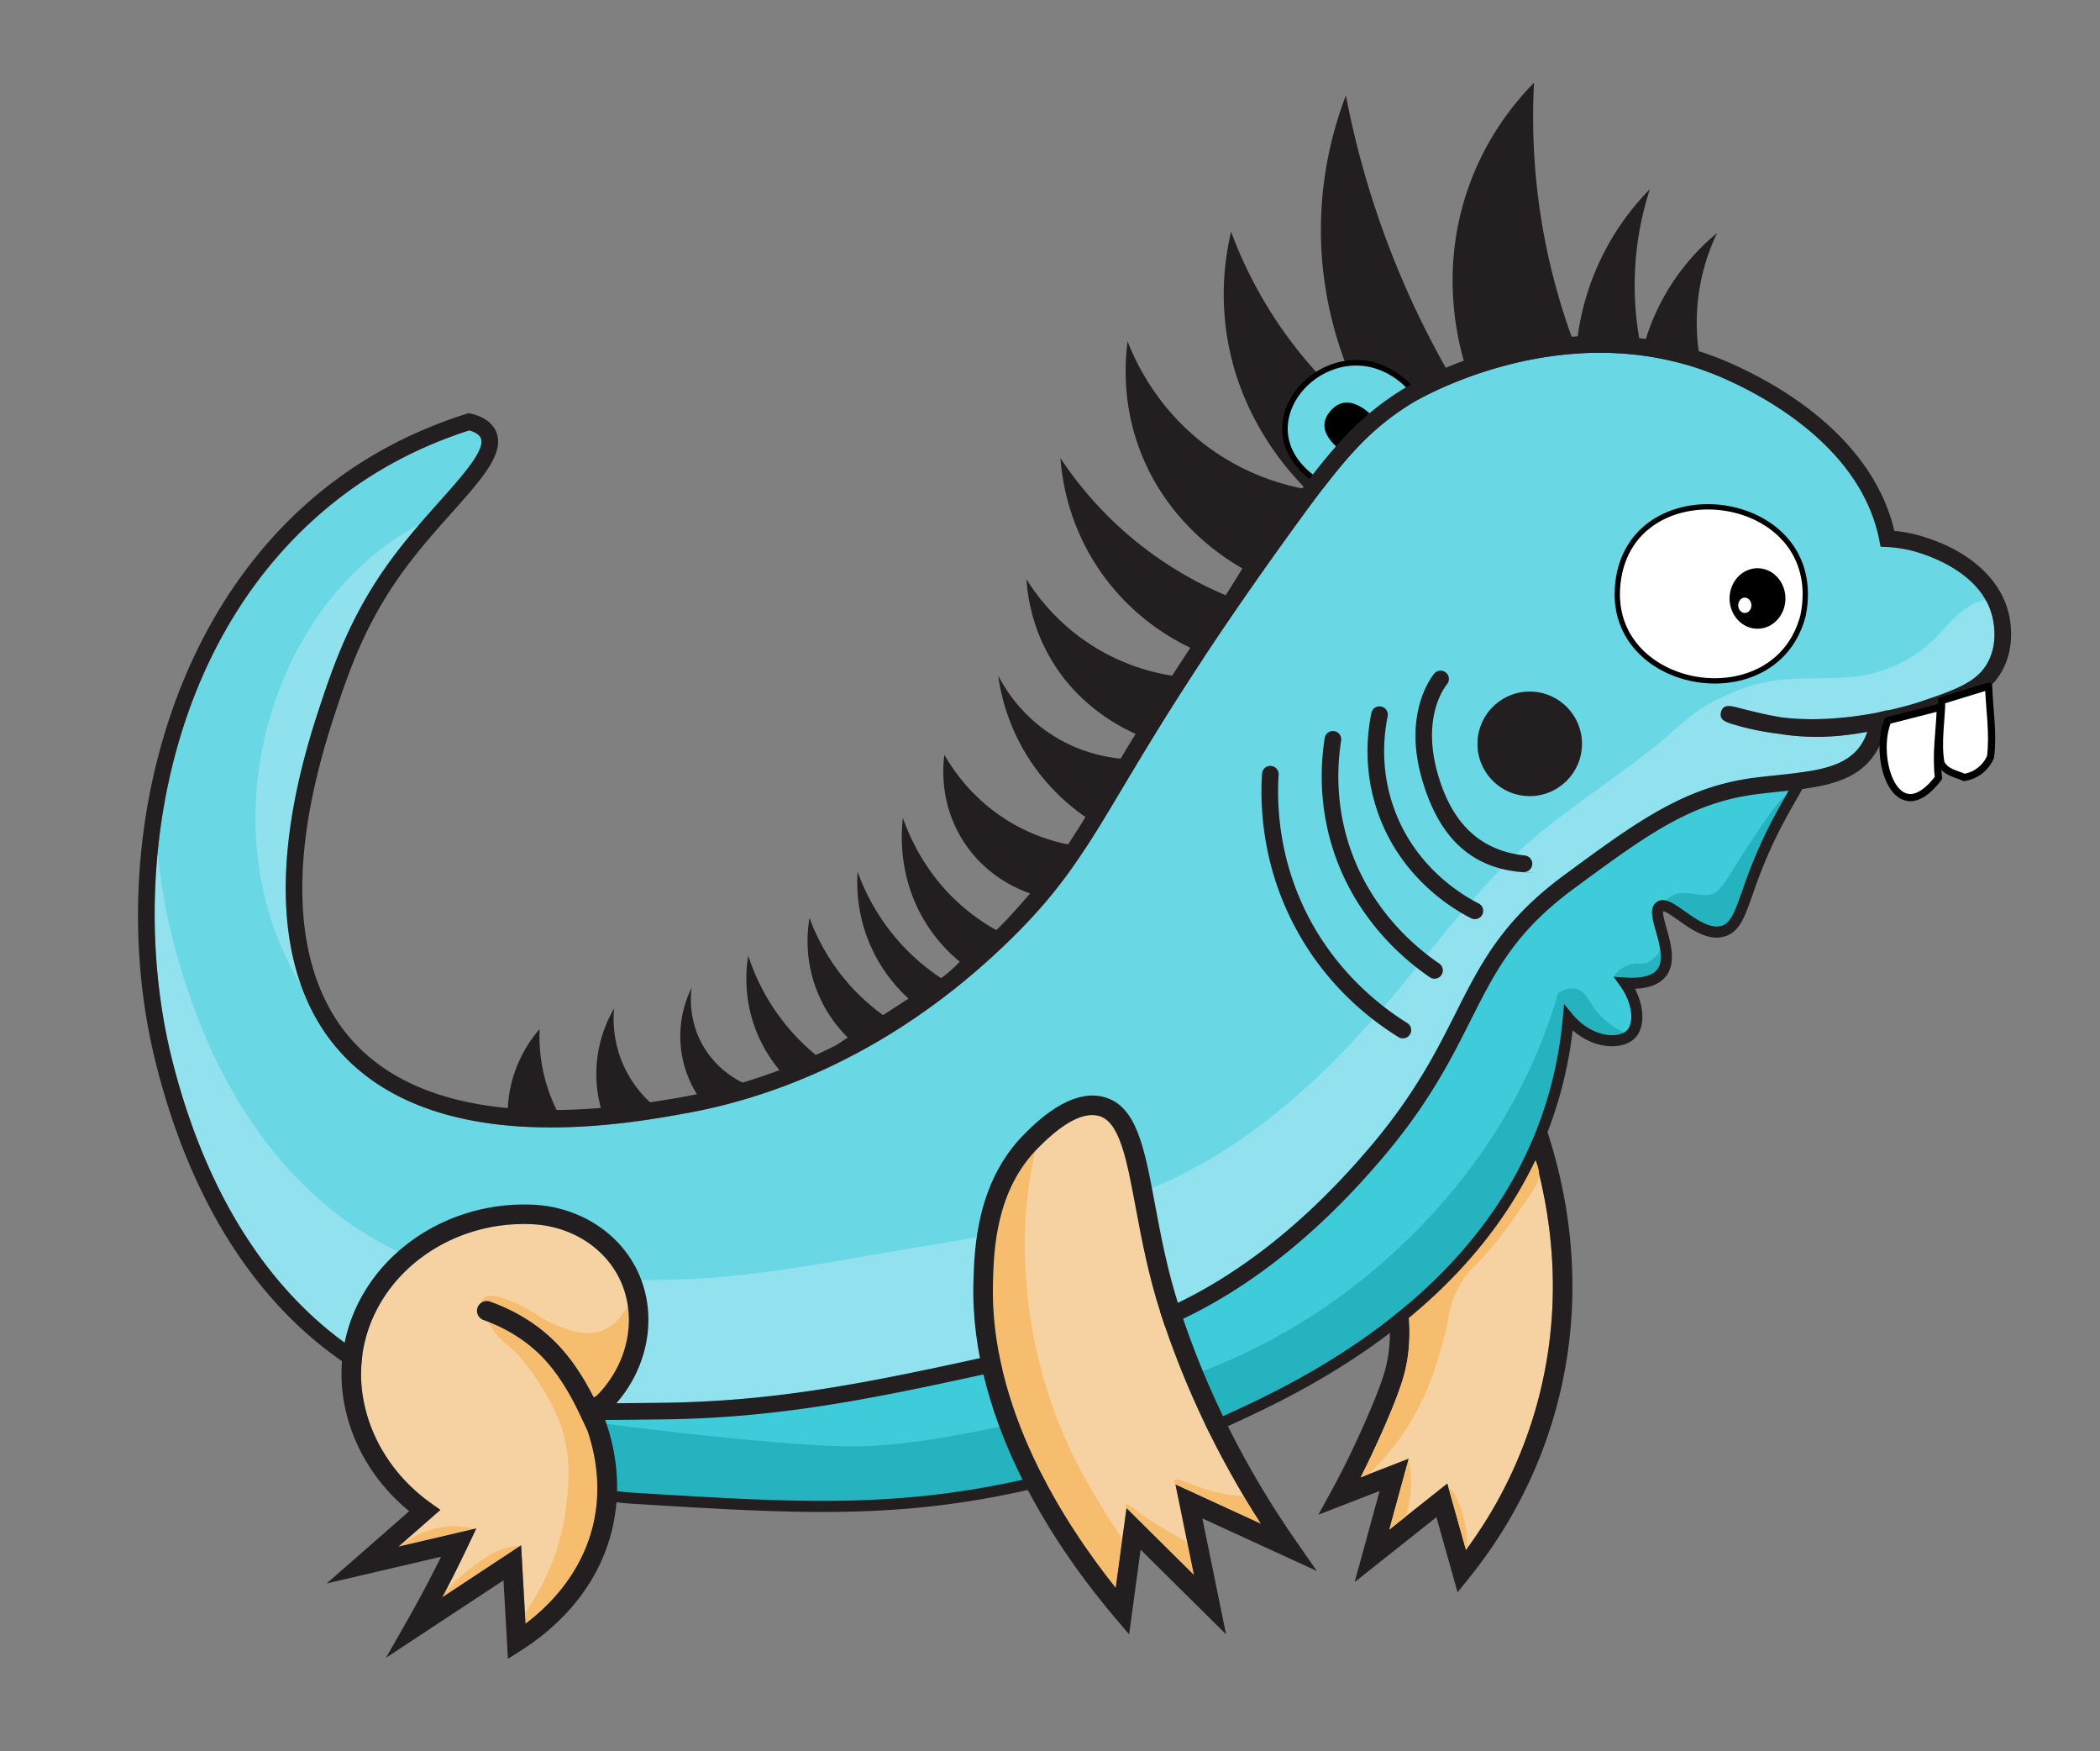 <?xml version="1.0" encoding="UTF-8" standalone="no"?>
<svg
   viewBox="0 0 379 316"
   fill-rule="evenodd"
   clip-rule="evenodd"
   stroke-linejoin="round"
   stroke-miterlimit="2"
   version="1.1"
   id="svg420"
   sodipodi:docname="ziggo.svg"
   inkscape:version="1.1.1 (3bf5ae0d25, 2021-09-20)"
   inkscape:export-filename="/run/media/federico/Elements/Imágenes/ziggo.png"
   inkscape:export-xdpi="96"
   inkscape:export-ydpi="96"
   xmlns:inkscape="http://www.inkscape.org/namespaces/inkscape"
   xmlns:sodipodi="http://sodipodi.sourceforge.net/DTD/sodipodi-0.dtd"
   xmlns="http://www.w3.org/2000/svg"
   xmlns:svg="http://www.w3.org/2000/svg">
  <rect x="0" y="0" width="379" height="316" fill="#808080" stroke="none"/>
  <defs
     id="defs424" />
  <sodipodi:namedview
     id="namedview422"
     pagecolor="#ffffff"
     bordercolor="#666666"
     borderopacity="1.0"
     inkscape:pageshadow="2"
     inkscape:pageopacity="0.0"
     inkscape:pagecheckerboard="0"
     showgrid="false"
     inkscape:snap-nodes="false"
     inkscape:snap-others="false"
     inkscape:snap-global="false"
     inkscape:zoom="2.5221519"
     inkscape:cx="225.40276"
     inkscape:cy="147.69134"
     inkscape:window-width="1920"
     inkscape:window-height="1011"
     inkscape:window-x="0"
     inkscape:window-y="0"
     inkscape:window-maximized="1"
     inkscape:current-layer="svg420" />
  <path
     fill="none"
     d="M0 0h378.647v315.643H0z"
     id="path358" />
  <path
     d="m 277.141,209.379 -26.65,13.503 c 4.936,11.808 4.288,20.339 2.82,25.489 -1.484,5.206 -5.688,13.994 -6.516,15.703 -0.402,0.832 -0.814,1.662 -1.232,2.487 l 8.678,-3.365 -3.504,12.794 10.468,-8.308 3.37,11.984 c 5.304,-7.189 9.33,-15.079 11.986,-23.5 5.867,-18.602 3.725,-35.393 0.58,-46.787"
     fill="#f98a31"
     id="path360"
     style="fill-rule:nonzero;fill:#f6d2a2" />
  <path
     d="m 264.575,279.665 -3.37,-11.984 -10.469,8.309 3.506,-12.794 -8.679,3.364 c 0.418,-0.824 0.831,-1.655 1.233,-2.486 0.828,-1.709 5.032,-10.497 6.515,-15.702 1.468,-5.151 2.116,-13.682 -2.82,-25.489 l 26.651,-13.504 c 3.144,11.393 5.287,28.185 -0.582,46.787 -2.654,8.421 -6.681,16.311 -11.985,23.499 m 15.358,-73.334 -0.609,-2.014 -33.412,16.929 0.69,1.537 c 5.224,11.638 4.686,19.812 3.316,24.62 -1.434,5.03 -5.805,14.112 -6.298,15.132 a 146.141,146.141 0 0 1 -3.364,6.529 l -2.323,4.241 11.054,-4.287 -4.504,16.439 14.76,-11.714 3.814,13.558 2.145,-2.669 c 6.638,-8.255 11.593,-17.475 14.725,-27.404 6.497,-20.597 3.589,-39.047 0.006,-50.897"
     fill="#231f20"
     id="path362"
     style="fill-rule:nonzero" />
  <path
     d="m 253.727,273.616 -2.988,2.378 3.482,-12.729 c 0.119,0.566 0.223,1.154 0.294,1.764 0.388,3.294 -0.081,6.223 -0.788,8.587 m 23.914,-60.86 c -0.283,1.035 -0.894,1.94 -1.494,2.835 -2.906,4.294 -5.858,8.621 -9.504,12.338 -0.105,0.11 -0.224,0.227 -0.352,0.35 a 16.347,16.347 0 0 0 -4.774,8.92 58.641,58.641 0 0 1 -1.356,5.881 c -1.258,4.435 -3.729,12.752 -10.81,20.503 a 42.566,42.566 0 0 1 -2.399,2.434 l -1.388,0.541 c 0.411,-0.822 0.835,-1.657 1.235,-2.48 0.823,-1.718 5.035,-10.505 6.516,-15.705 0.859,-3.022 1.424,-7.211 0.765,-12.526 -0.471,-3.764 -1.541,-8.081 -3.588,-12.964 l 0.001,-0.002 a 6619.94,6619.94 0 0 0 14.785,-7.491 c 3.906,-1.975 7.822,-4.398 11.88,-5.974 0.424,1.105 0.812,2.129 0.483,3.34 m -12.809,66.555 c -0.083,0.117 -0.177,0.234 -0.26,0.352 l -3.175,-11.315 c 0.506,0.423 0.906,0.823 1.069,1.139 1.966,3.66 2.377,7.271 2.366,9.824"
     fill="#e56c2c"
     id="path364"
     style="fill-rule:nonzero;fill:#f6bd6f;fill-opacity:1" />
  <path
     d="m 324.693,136.489 c -0.833,-1.352 -3.475,-2.729 -11.306,-1.621 -11.317,1.603 -22.235,7.924 -32.449,18.788 -0.223,0.237 -0.406,0.432 -0.548,0.579 -0.49,0.504 -49.537,50.65 -97.845,64.293 -20.632,5.827 -37.82,3.583 -51.63,1.779 -5.632,-0.735 -10.66,-1.392 -15.095,-1.392 -7.017,0 -12.548,1.644 -16.643,7.22 -5.783,7.875 -6.654,20.049 -5.017,28.027 1.088,5.3 3.283,9.266 6.021,10.88 4.477,2.639 8.741,3.955 13.826,4.269 33.917,2.091 52.598,3.242 82.665,-5.415 8.747,-2.519 15.65,-4.506 24.626,-8.629 12.025,-5.523 43.967,-20.193 56.166,-51.791 2.431,-6.299 3.976,-12.992 4.592,-19.895 l 0.216,-2.413 1.549,1.863 c 1.884,2.263 4.469,3.664 6.917,3.746 1.257,0.033 2.353,-0.29 2.924,-0.89 1.233,-1.295 1.041,-4.792 -1.21,-7.932 l -1.235,-1.722 2.114,0.141 c 2.934,0.198 4.88,-0.301 5.776,-1.479 1.227,-1.612 0.403,-4.522 -0.258,-6.861 -0.649,-2.299 -1.211,-4.285 0.124,-5.257 1.371,-0.996 3.096,0.224 5.094,1.635 2.041,1.443 4.577,3.241 6.617,2.64 1.629,-0.48 2.352,-2.355 3.704,-6.214 0.297,-0.847 0.618,-1.765 0.986,-2.753 2.565,-6.908 5.177,-11.468 7.085,-14.797 2.201,-3.842 3.06,-5.455 2.234,-6.799"
     fill="#f15a29"
     id="path368"
     style="fill-rule:nonzero;fill:#3eccda;fill-opacity:1" />
  <path
     d="m 181.977,267.545 c -6.167,1.271 -14.937,3.858 -24.147,4.216 -22.107,0.857 -48.661,-1.124 -55.164,-4.208 -0.21,-2.96 -0.406,-4.571 -1.496,-7.422 1.37,-1.199 -0.781,-2.91 0.189,-4.36 7.78,1.25 37.378,4.884 50.908,5.194 9.76,0.221 20.324,-1.96 28.604,-3.62 0.64,3.09 3.297,7.051 4.357,9.96 m 113.879,-92.409 c -0.9,1.18 -2.84,1.68 -5.78,1.479 l -1.92,-0.129 c -0.04,-0.18 0.08,-0.371 0.2,-0.531 1.04,-1.38 2.87,-1.769 2.87,-1.769 1.29,-0.28 1.5,0.059 2.34,-0.13 1.18,-0.26 2.189,-1.24 2.83,-2.37 0.189,1.33 0.12,2.58 -0.54,3.45 m 23.269,-31.47 c -1.899,3.32 -4.47,7.84 -7,14.66 -0.37,0.99 -0.689,1.91 -0.989,2.75 -1.351,3.86 -2.071,5.74 -3.7,6.22 -2.04,0.6 -4.581,-1.2 -6.621,-2.64 -1.25,-0.88 -2.389,-1.69 -3.4,-1.93 0.21,-0.24 0.41,-0.4 0.53,-0.5 2.14,-1.67 4.93,-0.33 6.941,-0.51 2.559,-0.22 3.349,-2.83 7.279,-8.76 2.811,-4.25 5.311,-8.02 6.96,-9.29 m -29.259,42.86 c -0.6,0.34 -1.439,0.51 -2.38,0.49 -2.45,-0.08 -5.03,-1.48 -6.92,-3.75 l -1.54,-1.86 -0.22,2.42 c -0.62,6.9 -2.16,13.591 -4.589,19.89 -2.901,7.52 -6.921,14.081 -11.521,19.78 a 83.113,83.113 0 0 1 -5.47,6.131 c -5.45,5.569 -11.36,10.159 -17.03,13.909 -0.88,0.58 -1.76,1.14 -2.63,1.69 -7.889,4.941 -15.07,8.24 -19.52,10.28 a 118.34,118.34 0 0 1 -8.27,3.45 l -3.2,-8.789 c 12.265,-3.805 21.408,-8.91 27.373,-12.789 7.628,-4.962 30.107,-20.96 41.317,-50.001 a 96.361,96.361 0 0 0 2.68,-7.96 c 0.84,-0.521 2.05,-1.071 3.28,-0.761 1.65,0.41 2.161,2.07 3.42,3.74 1.38,1.82 3.38,3.32 5.22,4.13"
     fill="#c54827"
     id="path370"
     style="fill-rule:nonzero;fill:#25b3c0;fill-opacity:1" />
  <path
     d="M307.078 66.178a37.519 37.519 0 0 1-.639-12 37.514 37.514 0 0 1 3.448-12.127 40.33 40.33 0 0 0-13.533 21.574 56.202 56.202 0 0 1 1.405-29.489 46.806 46.806 0 0 0-8.809 12.51 46.883 46.883 0 0 0-4.468 16.341 116.292 116.292 0 0 1-6.765-26.426 116.292 116.292 0 0 1-.859-21.636c-3.393 3.451-9.055 10.156-12.291 20.232-4.745 14.779-1.261 27.436.256 32.042l-2.682 1.277a162.782 162.782 0 0 1-12.893-27.83 162.618 162.618 0 0 1-6.347-23.424c-2.075 5.437-4.379 13.504-4.504 23.424-.219 17.418 6.405 30.432 9.957 36.383-5.108-3.881-11.958-10.05-18-19.149a78.345 78.345 0 0 1-8.173-16.064c-1.013 4.301-1.914 10.636-.847 18.107 2.139 14.99 10.793 24.721 14.383 28.34-3.869-.705-10.502-2.453-17.235-7.276-9.453-6.774-13.497-15.598-14.981-19.405-.514 3.946-.89 11.151 2.088 19.277 4.884 13.33 15.385 19.851 18.638 21.702l-3 4.851a67.098 67.098 0 0 1-16.021-9.574 67.154 67.154 0 0 1-13.824-15.177c.28 3.76 1.393 11.82 6.93 20.028 6.225 9.229 14.459 13.332 17.903 14.818l-3.031 4.631a38.007 38.007 0 0 1-14.148-4.513c-7.629-4.233-11.875-10.061-13.788-13.107.216 3.149 1.021 8.503 4.256 14.128 5.403 9.396 13.938 13.204 16.85 14.353l-2.421 3.991c-2.546-.091-7.756-.622-13.238-3.876-6.309-3.745-9.385-8.966-10.553-11.234a37.346 37.346 0 0 0 5.106 14.298c4.274 6.99 9.813 10.835 12.767 12.596l-3.647 3.872a33.23 33.23 0 0 1-12.184-4.383c-6.632-3.999-10.178-9.337-11.744-12.085-.245 1.817-.984 8.894 3.575 15.83 4.13 6.287 10.05 8.558 11.914 9.191l-5.936 6.724a36.37 36.37 0 0 1-6.83-4.851c-6.034-5.44-8.877-11.709-10.212-15.49-.333 2.965-.729 10.232 3.404 17.702a28.862 28.862 0 0 0 6.872 8.256l-3.168 3.091a38.59 38.59 0 0 1-8.13-7.091 38.787 38.787 0 0 1-7.149-12.256 28.374 28.374 0 0 0 1.873 12.256 28.393 28.393 0 0 0 7.319 10.638l-4.596 2.979a37.431 37.431 0 0 1-6.638-6.128 37.667 37.667 0 0 1-6.639-11.404c-.386 2.273-.899 7.177 1.192 12.765a24.577 24.577 0 0 0 5.702 8.809l-5.234 3.575a38.484 38.484 0 0 1-6.255-6.256 38.803 38.803 0 0 1-6.468-12.085c-.374 2.28-.79 6.724.851 11.915a25.777 25.777 0 0 0 5.496 9.55l-5.911 2.078c-1.269-.482-5.953-2.435-8.777-7.628-2.413-4.436-2.063-8.652-1.872-10.128a19.847 19.847 0 0 0-1.958 10.639 19.838 19.838 0 0 0 3.83 9.911l-7.787 1.45a20.588 20.588 0 0 1-6.511-8.297 20.574 20.574 0 0 1-1.562-9.973 23.488 23.488 0 0 0-3.033 8.951 23.51 23.51 0 0 0 .952 10.079c-2.608.074-5.217.147-7.825.219a30.35 30.35 0 0 1-2.447-6.085 30.458 30.458 0 0 1-1.1-9.441c-1.5 1.745-3.84 4.957-5.027 9.569a23.456 23.456 0 0 0-.724 6.624c2.046.05 4.729.078 7.873.014 0 0 5.63-.116 10.695-.543 16.07-1.359 29.773-6.223 29.773-6.223 14.736-5.23 24.554-12.827 32.425-19.021 6.202-4.88 20.389-16.84 33.618-36.681 12.139-18.209 9.537-22.155 21.822-38.827 7.396-10.036 14.757-20.026 27.198-27.216 19.741-11.407 41.048-9.28 52.043-7.191"
     fill="#231f20"
     fill-rule="nonzero"
     id="path400" />
  <path
     d="m 314.388,160.838 c -1.353,3.858 -2.075,5.734 -3.704,6.214 -2.04,0.6 -4.576,-1.197 -6.617,-2.64 -1.998,-1.411 -3.723,-2.631 -5.094,-1.636 -1.335,0.973 -0.773,2.958 -0.124,5.258 0.661,2.339 1.484,5.249 0.258,6.861 -0.897,1.178 -2.842,1.676 -5.777,1.479 l -2.113,-0.141 1.234,1.722 c 2.251,3.14 2.444,6.637 1.21,7.932 -0.57,0.599 -1.667,0.923 -2.923,0.889 -2.449,-0.082 -5.034,-1.482 -6.917,-3.746 l -1.549,-1.862 -0.216,2.413 c -0.616,6.903 -2.161,13.596 -4.593,19.895 -12.198,31.598 -44.14,46.268 -56.165,51.791 -8.976,4.123 -15.88,6.11 -24.626,8.629 -30.067,8.657 -48.748,7.505 -82.665,5.415 -5.085,-0.314 -9.349,-1.63 -13.826,-4.269 -2.739,-1.614 -4.934,-5.58 -6.022,-10.88 -1.637,-7.978 -0.765,-20.152 5.018,-28.027 4.094,-5.576 9.626,-7.22 16.643,-7.22 4.434,0 9.463,0.656 15.095,1.392 13.81,1.803 30.997,4.048 51.629,-1.78 48.309,-13.642 97.356,-63.788 97.846,-64.293 0.142,-0.146 0.325,-0.341 0.548,-0.578 10.214,-10.864 21.132,-17.185 32.449,-18.788 7.831,-1.108 10.473,0.269 11.306,1.621 0.826,1.344 -0.034,2.956 -2.235,6.799 -1.907,3.329 -4.519,7.889 -7.085,14.797 -0.367,0.988 -0.688,1.906 -0.985,2.753 m 12.008,-25.397 c -2.51,-4.08 -10.624,-2.93 -13.29,-2.553 -11.779,1.668 -23.092,8.195 -33.625,19.398 -0.214,0.228 -0.39,0.415 -0.527,0.555 -0.486,0.501 -49.156,50.264 -96.954,63.763 -20.236,5.714 -37.198,3.5 -50.826,1.72 -14.655,-1.914 -26.228,-3.425 -33.609,6.627 -6.177,8.412 -7.146,20.934 -5.364,29.613 1.218,5.939 3.692,10.272 6.964,12.201 4.764,2.807 9.303,4.208 14.722,4.542 13.324,0.821 24.312,1.499 34.565,1.499 16.017,0 30.243,-1.653 48.78,-6.99 8.821,-2.54 15.788,-4.545 24.9,-8.731 12.228,-5.616 44.706,-20.532 57.196,-52.889 a 74.995,74.995 0 0 0 4.499,-18.3 c 2.028,1.771 4.436,2.798 6.843,2.879 1.859,0.057 3.468,-0.488 4.441,-1.509 1.778,-1.868 1.695,-5.525 -0.042,-8.863 2.652,-0.097 4.542,-0.868 5.63,-2.297 1.83,-2.406 0.857,-5.849 0.075,-8.616 -0.294,-1.041 -0.731,-2.586 -0.608,-3.072 0.506,0.044 1.845,0.99 2.745,1.628 2.394,1.692 5.378,3.8 8.337,2.924 2.686,-0.79 3.618,-3.447 5.028,-7.471 0.292,-0.835 0.61,-1.742 0.972,-2.718 2.508,-6.753 5.073,-11.23 6.946,-14.499 2.298,-4.011 3.684,-6.432 2.202,-8.841"
     fill="#231f20"
     id="path372"
     style="fill-rule:nonzero" />
  <g
     id="g5255"
     transform="matrix(0.324,0.08,-0.08,0.324,173.904,-92.317)">
    <path
       fill-rule="evenodd"
       clip-rule="evenodd"
       fill="#6ad7e5"
       stroke="#000000"
       stroke-width="3"
       stroke-linecap="round"
       d="m 318.77,476.663 c -60.297,-16.956 -15.461,-93.664 32.959,-62.113 z"
       id="path599" />
    <path
       fill-rule="evenodd"
       clip-rule="evenodd"
       d="m 321.286,455.477 c -7.955,-4.208 -13.791,-9.923 -8.925,-19.124 4.505,-8.518 12.874,-7.593 20.83,-3.385 z"
       id="path611" />
  </g>
  <path
     d="m 346.091,99.656 a 23.035,23.035 0 0 0 -5.516,-0.958 l -1.171,-0.061 -0.224,-1.15 a 28.42,28.42 0 0 0 -0.422,-1.83 c -4.232,-15.942 -21.294,-24.692 -28.434,-27.714 -28.067,-11.88 -55.257,4.641 -55.53,4.809 -8.142,5.047 -12.63,10.582 -20.928,22.009 -16.75,23.07 -25.172,37.172 -31.323,47.469 -6.665,11.159 -10.687,17.895 -19.643,26.759 -21.581,21.359 -43.857,29.09 -58.743,31.813 -11.636,2.129 -47.045,8.607 -63.992,-12.45 -7.309,-9.083 -13.7,-26.918 -2.638,-60.304 2.493,-7.525 5.595,-16.889 12.98,-26.97 2.866,-3.911 6.001,-7.43 8.768,-10.535 4.365,-4.9 8.488,-9.528 7.462,-11.571 -0.281,-0.558 -0.984,-1.01 -2.044,-1.317 -8.391,2.69 -16.059,6.633 -22.796,11.72 -32.698,24.691 -38.871,70.23 -30.769,102.094 8.561,33.667 25.787,48.791 38.73,55.549 12.487,6.522 24.488,6.382 48.395,6.1 l 1.186,-0.014 c 22.321,-0.26 39.662,-4.104 65.91,-9.923 18.25,-4.045 22.8,-6.085 25.244,-7.18 13.011,-5.835 25.42,-15.705 36.928,-29.356 7.898,-9.37 11.777,-17.068 15.2,-23.861 4.499,-8.927 8.384,-16.637 19.511,-24.835 13.124,-9.67 21.794,-16.058 34.577,-17.643 a 236.64,236.64 0 0 1 3.914,-0.441 c 6.94,-0.742 12.421,-1.328 15.187,-5.533 a 9.182,9.182 0 0 0 1.079,-2.291 c -5.381,1.049 -10.598,1.193 -15.544,0.428 l -0.283,-0.045 c -1.471,-0.184 -4.628,-0.641 -7.343,-1.448 l -0.638,-0.187 c -1.778,-0.518 -2.952,-0.861 -2.576,-2.308 l 10e-4,-0.003 c 0.386,-1.473 1.614,-1.16 3.313,-0.726 1.732,0.442 4.901,1.251 7.678,1.703 0.345,0.043 0.58,0.069 0.67,0.078 5.952,0.621 11.972,-0.089 16.479,-0.948 l 1.901,-0.457 -0.008,0.07 c 3.317,-0.722 5.444,-1.425 5.494,-1.442 6.739,-2.266 10.807,-3.633 12.739,-7.494 1.686,-3.366 1.003,-6.9 0.631,-8.264 -1.95,-7.154 -10.029,-10.315 -13.412,-11.342"
     fill="#fbb040"
     id="path376"
     style="fill-rule:nonzero;fill:#6ad7e5" />
  <path
     d="m 75.667,94.646 c -1.73,2.01 -3.49,4.15 -5.16,6.43 -7.38,10.08 -10.49,19.45 -12.98,26.97 -7.78,23.48 -6.93,39.27 -3.19,49.73 a 56.173,56.173 0 0 1 -4.33,-8.771 c -8.97,-23.169 -2.03,-52.029 16.6,-68.169 2.27,-1.97 5.24,-4.17 9.06,-6.19"
     fill="#f09d2e"
     id="path378"
     style="fill-rule:nonzero;fill:#90e1ee;fill-opacity:1" />
  <path
     d="m 358.926,119.29 a 7.956,7.956 0 0 1 -0.96,1.499 c -1.468,1.804 -3.658,2.842 -5.808,3.73 -12.12,5.006 -25.893,7.047 -38.424,3.184 -1.034,-0.319 -2.404,-0.565 -2.985,0.347 -0.643,1.009 0.485,2.289 1.637,2.611 a 62.437,62.437 0 0 0 8.78,1.764 c 0.09,0.011 0.181,0.03 0.281,0.04 4.94,0.77 10.16,0.62 15.54,-0.43 -0.26,0.84 -0.621,1.6 -1.081,2.3 -2.759,4.2 -8.24,4.79 -15.179,5.53 -1.271,0.13 -2.571,0.27 -3.92,0.44 -12.78,1.59 -21.45,7.97 -34.57,17.64 -11.13,8.2 -15.02,15.91 -19.52,24.84 -3.421,6.79 -7.301,14.49 -15.2,23.86 -11.5,13.65 -23.91,23.52 -36.92,29.35 -2.45,1.101 -7,3.141 -25.251,7.191 -26.25,5.809 -43.589,9.66 -65.909,9.919 l -1.18,0.01 c -23.911,0.28 -35.911,0.42 -48.4,-6.099 -12.94,-6.761 -30.17,-21.88 -38.73,-55.551 -2.881,-11.34 -3.96,-24.42 -2.671,-37.67 0.521,5.4 1.43,10.61 2.671,15.49 8.56,33.67 25.79,48.79 38.73,55.55 12.489,6.52 24.489,6.38 48.4,6.101 l 1.18,-0.01 c 16.243,-0.139 31.531,-3.527 47.38,-6.083 16.244,-2.621 32.741,-5.803 47.474,-13.451 13.548,-7.034 24.892,-17.536 34.825,-28.996 10.436,-12.039 18.691,-24.486 31.514,-34.279 6.342,-4.843 12.977,-9.297 19.173,-14.331 2.783,-2.261 5.232,-4.891 8.358,-6.623 3.386,-1.877 6.859,-3.37 10.679,-4.115 5.038,-0.983 10.096,-0.436 15.171,-0.877 5.085,-0.443 10.329,-2.566 14.144,-6.006 3.031,-2.735 5.439,-6.5 9.331,-7.734 0.26,-0.082 0.544,-0.152 0.802,-0.066 0.411,0.137 0.602,0.599 0.732,1.012 1.019,3.222 1.36,6.965 -0.094,9.913"
     fill="#f09d2e"
     id="path380"
     style="fill-rule:nonzero;fill:#91e1ee;fill-opacity:1" />
  <path
     d="m 358.872,119.262 c -1.933,3.861 -6,5.228 -12.739,7.494 -0.05,0.016 -2.177,0.719 -5.494,1.442 l 0.007,-0.07 -1.9,0.456 c -4.507,0.859 -10.527,1.57 -16.479,0.949 -0.09,-0.01 -0.326,-0.035 -0.67,-0.078 -2.777,-0.453 -5.947,-1.261 -7.678,-1.703 -1.699,-0.434 -2.927,-0.747 -3.314,0.725 l -0.001,0.004 c -0.376,1.447 0.799,1.789 2.577,2.308 l 0.637,0.187 c 2.716,0.807 5.872,1.264 7.344,1.448 l 0.282,0.045 c 4.947,0.765 10.163,0.621 15.545,-0.429 a 9.208,9.208 0 0 1 -1.079,2.292 c -2.767,4.205 -8.247,4.791 -15.187,5.533 -1.264,0.135 -2.571,0.274 -3.914,0.441 -12.784,1.585 -21.454,7.973 -34.578,17.643 -11.127,8.198 -15.011,15.908 -19.51,24.834 -3.423,6.793 -7.302,14.492 -15.201,23.862 -11.507,13.65 -23.917,23.52 -36.927,29.355 -2.445,1.096 -6.994,3.136 -25.244,7.181 -26.248,5.818 -43.589,9.662 -65.911,9.923 l -1.186,0.013 c -23.906,0.283 -35.907,0.422 -48.395,-6.099 -12.943,-6.759 -30.168,-21.883 -38.73,-55.55 -8.101,-31.863 -1.928,-77.403 30.77,-102.093 6.737,-5.088 14.405,-9.03 22.795,-11.721 1.061,0.307 1.763,0.759 2.044,1.318 1.027,2.042 -3.096,6.67 -7.462,11.57 -2.766,3.105 -5.902,6.624 -8.768,10.536 -7.384,10.08 -10.487,19.444 -12.98,26.969 -11.061,33.387 -4.67,51.222 2.639,60.305 16.946,21.056 52.355,14.579 63.992,12.45 14.886,-2.724 37.161,-10.454 58.742,-31.813 8.956,-8.865 12.979,-15.601 19.644,-26.759 6.15,-10.298 14.573,-24.4 31.323,-47.469 8.298,-11.428 12.785,-16.963 20.928,-22.009 0.272,-0.169 27.463,-16.689 55.53,-4.81 7.14,3.022 24.201,11.772 28.434,27.715 0.199,0.752 0.336,1.387 0.422,1.829 l 0.224,1.151 1.171,0.06 c 1.882,0.097 3.737,0.419 5.516,0.959 3.383,1.026 11.462,4.188 13.412,11.341 0.372,1.364 1.055,4.898 -0.631,8.265 m 3.525,-9.054 c -1.65,-6.054 -7.276,-10.946 -15.436,-13.424 a 26.062,26.062 0 0 0 -5.079,-0.999 c -0.07,-0.297 -0.145,-0.597 -0.224,-0.898 -4.574,-17.225 -22.618,-26.514 -30.165,-29.708 -29.479,-12.477 -57.117,4.302 -58.279,5.023 -8.559,5.303 -13.428,11.3 -21.776,22.796 -16.829,23.179 -25.292,37.347 -31.47,47.693 -6.544,10.956 -10.493,17.568 -19.179,26.165 -21.037,20.821 -42.702,28.347 -57.172,30.995 -30.052,5.5 -50.614,1.67 -61.115,-11.38 -6.842,-8.502 -12.765,-25.375 -2.128,-57.481 2.553,-7.706 5.447,-16.44 12.552,-26.139 2.781,-3.796 5.866,-7.258 8.588,-10.313 5.715,-6.415 9.845,-11.05 7.903,-14.914 -0.734,-1.46 -2.22,-2.466 -4.416,-2.99 l -0.403,-0.097 -0.396,0.125 C 75.323,77.459 67.21,81.603 60.089,86.98 45.302,98.146 34.538,114.727 28.96,134.93 c -5.137,18.609 -5.4,38.95 -0.74,57.277 8.835,34.742 26.764,50.428 40.249,57.471 10.731,5.603 20.857,6.54 37.471,6.54 3.757,0 7.847,-0.048 12.348,-0.101 l 1.186,-0.013 c 22.632,-0.265 40.093,-4.135 66.524,-9.993 18.549,-4.113 23.28,-6.234 25.866,-7.393 13.382,-6.001 26.15,-16.142 37.949,-30.14 8.126,-9.639 12.09,-17.504 15.587,-24.444 4.503,-8.937 8.061,-15.997 18.613,-23.771 13.195,-9.723 21.16,-15.591 33.165,-17.08 1.326,-0.164 2.616,-0.302 3.864,-0.436 7.421,-0.793 13.83,-1.478 17.374,-6.867 0.894,-1.359 1.508,-2.908 1.829,-4.617 3.971,-0.811 6.611,-1.685 6.845,-1.764 7.213,-2.425 11.978,-4.027 14.465,-8.994 2.149,-4.293 1.305,-8.701 0.842,-10.397"
     fill="#231f20"
     id="path382"
     style="fill-rule:nonzero" />
  <path
     d="M277.787 157.531c-.053 0-3.369-.194-3.423-.199-10.112-.936-15.19-7.759-17.791-16.965-3.205-11.341 1.442-17.806 2.264-18.816a1.5 1.5 0 0 1 2.328 1.892c-.722.887-4.498 6.225-1.705 16.109 2.27 8.036 6.864 13.856 15.737 14.804a1.5 1.5 0 0 1-.155 2.992"
     fill="#231f20"
     fill-rule="nonzero"
     id="path386" />
  <path
     d="M266.179 165.846c-.229 0-.46-.052-.678-.162-3.486-1.77-12.056-7.034-16.315-17.694-3.079-7.707-2.615-14.772-1.684-19.342a1.503 1.503 0 0 1 1.77-1.17 1.502 1.502 0 0 1 1.17 1.77c-.85 4.168-1.275 10.61 1.529 17.628 3.881 9.712 11.704 14.517 14.888 16.132a1.501 1.501 0 0 1-.68 2.838m-7.28 10.745c-.291 0-.586-.084-.845-.261-4.936-3.367-13.798-10.929-17.681-23.739-1.872-6.173-2.323-12.878-1.3-19.389a1.5 1.5 0 1 1 2.963.465c-.951 6.067-.534 12.31 1.208 18.054 3.617 11.929 11.891 18.986 16.502 22.131a1.501 1.501 0 0 1-.847 2.739m-5.715 10.766c-.27 0-.542-.072-.788-.225-6.121-3.787-14.551-10.757-19.957-22.454-4.542-9.824-5.047-19.062-4.672-25.081a1.493 1.493 0 0 1 1.591-1.404 1.5 1.5 0 0 1 1.403 1.59c-.353 5.675.122 14.381 4.401 23.637 5.362 11.601 14.088 18.238 18.812 21.162.705.435.923 1.36.486 2.064a1.496 1.496 0 0 1-1.276.711m22.896-43.714c-5.201 0-9.432-4.231-9.432-9.432 0-5.201 4.231-9.432 9.432-9.432 5.201 0 9.432 4.231 9.432 9.432 0 5.201-4.231 9.432-9.432 9.432"
     fill="#231f20"
     fill-rule="nonzero"
     id="path388" />
  <path
     d="m 215.485,284.183 -3.336,-16.325 15.414,7.078 c -7.699,-11.954 -13.767,-24.683 -18.071,-37.916 -2.236,-6.876 -3.455,-13.402 -4.53,-19.16 -1.62,-8.671 -2.898,-15.518 -6.659,-16.52 a 4.605,4.605 0 0 0 -1.18,-0.149 c -3.846,0 -8.202,4.366 -9.731,5.898 -7.702,7.715 -8.015,18.455 -8.183,24.227 -0.656,22.462 12.589,43.214 22.147,55.18 l 1.952,-14.373 z"
     fill="#f98a31"
     id="path402"
     style="fill-rule:nonzero;fill:#f6d2a2" />
  <path
     d="m 215.486,284.18 -12.174,-12.057 -0.024,0.141 c -0.153,-0.353 -0.235,-0.682 -0.106,-0.8 0.294,-0.247 1.553,0.788 1.871,1.059 1.129,0.906 3.598,2.552 9.232,5.764 v 0.011 z m -12.927,-6.505 -1.2,8.822 c -9.563,-11.963 -22.808,-32.723 -22.15,-55.18 0.165,-5.634 0.471,-15.972 7.623,-23.643 a 80.648,80.648 0 0 0 -1.6,10.41 c -0.329,3.789 -1.2,16.856 3.752,32.736 3.482,11.128 8.328,18.856 13.575,26.855 m 9.587,-9.822 0.011,0.071 c -0.224,-0.353 -0.352,-0.671 -0.235,-0.847 0.377,-0.577 2.846,0.764 5.939,1.729 2.872,0.894 4.965,1.034 6.6,1.117 a 159.86,159.86 0 0 0 3.105,5.011 z"
     fill="#e56c2c"
     id="path404"
     style="fill-rule:nonzero;fill:#f6bd6f" />
  <path
     d="m 179.209,231.316 c 0.168,-5.771 0.481,-16.513 8.183,-24.228 1.528,-1.53 5.885,-5.897 9.73,-5.897 0.4,0 0.796,0.048 1.18,0.15 3.762,1.001 5.041,7.848 6.66,16.52 1.075,5.756 2.294,12.282 4.53,19.16 4.304,13.233 10.373,25.961 18.07,37.915 l -15.413,-7.079 3.336,16.326 -12.177,-12.061 -1.952,14.373 c -9.558,-11.966 -22.802,-32.717 -22.147,-55.179 m 58.46,52.145 -3.709,-5.319 c -9.18,-13.161 -16.282,-27.363 -21.111,-42.213 -2.166,-6.658 -3.363,-13.066 -4.418,-18.717 -1.921,-10.28 -3.308,-17.709 -9.22,-19.281 -6.059,-1.608 -12.273,4.617 -14.317,6.665 -8.691,8.705 -9.044,20.803 -9.213,26.618 -0.75,25.721 15.676,49.047 25.535,60.662 l 2.561,3.017 2.075,-15.282 15.421,15.271 -4.274,-20.913 z"
     fill="#231f20"
     id="path406"
     style="fill-rule:nonzero" />
  <path
     d="m 105.967,258.017 -1.524,-3.239 c -0.502,-1.086 -1.11,-2.169 -1.684,-3.203 -1.179,-2.072 -2.494,-4.031 -4.025,-5.773 -3.029,-3.491 -7.073,-6.049 -11.476,-7.63 a 1.764,1.764 0 0 1 -1.067,-2.256 1.76,1.76 0 0 1 2.25,-1.069 c 4.894,1.733 9.498,4.602 12.983,8.586 1.742,1.965 3.199,4.132 4.472,6.35 a 77.84,77.84 0 0 1 1.272,2.349 c 0.203,-0.112 0.389,-0.228 0.556,-0.341 5.743,-5.792 7.451,-14.4 3.981,-21.268 -2.88,-5.7 -8.974,-9.394 -15.908,-9.643 -14.795,-0.572 -27.789,9.134 -30.236,22.577 -1.86,10.226 2.891,21.092 12.104,27.682 l 1.813,1.296 -7.573,6.626 14.051,-3.279 -1.567,3.305 a 234.575,234.575 0 0 1 -2.825,5.751 262.522,262.522 0 0 1 -1.747,3.364 l 14.229,-9.38 0.797,14.136 c 4.353,-3.283 9.985,-8.984 12.122,-17.51 1.414,-5.641 0.992,-11.61 -0.943,-17.311 z"
     fill="#f98a31"
     id="path410"
     style="fill-rule:nonzero;fill:#f6d2a2" />
  <path
     d="m 106.962,275.449 c -2.13,8.528 -7.764,14.221 -12.116,17.503 L 94.74,291.07 c 2.799,-4.011 6.352,-10.504 7.399,-19.021 0.482,-3.963 1.188,-9.68 -1.353,-15.985 -1.929,-4.8 -6.14,-10.951 -8.857,-13.068 -0.4,-0.307 -1.965,-1.459 -3.235,-3.529 -0.212,-0.341 -0.377,-0.659 -0.529,-0.942 4.046,1.589 7.751,4.035 10.563,7.282 1.54,1.741 2.858,3.692 4.034,5.764 0.577,1.035 1.176,2.117 1.682,3.211 l 1.518,3.235 0.058,0.117 c 1.941,5.705 2.365,11.669 0.942,17.315 m 0.764,-23.655 c -0.165,0.106 -0.353,0.223 -0.553,0.341 a 77.877,77.877 0 0 0 -1.282,-2.353 c -1.27,-2.211 -2.729,-4.386 -4.47,-6.35 -3.482,-3.978 -8.081,-6.848 -12.986,-8.589 a 1.735,1.735 0 0 0 -1.47,0.142 c 0.011,-0.283 0.117,-0.565 0.305,-0.777 0.659,-0.728 2.247,-0.364 3.823,0.154 4.835,1.599 6.058,3.54 9.846,4.953 2.082,0.788 4.529,1.704 7.128,0.975 2.811,-0.776 4.176,-3.023 5.246,-4.598 0.812,5.656 -1.223,11.691 -5.587,16.102"
     fill="#e56c2c"
     id="path412"
     style="fill-rule:nonzero;fill:#f6bd6f" />
  <path
     d="M 93.964,278.872 79.813,288.2 c 0.141,-0.259 0.271,-0.519 0.412,-0.776 0,-0.012 0.012,-0.024 0.023,-0.037 a 28.588,28.588 0 0 1 5.223,-4.798 c 1.776,-1.27 4.058,-3.27 7.575,-3.611 0.365,-0.035 0.659,-0.072 0.918,-0.106 m -8.434,-3 -13.586,3.176 c 2.776,-2.059 7.034,-4.281 11.892,-3.541 0.518,0.071 1.081,0.19 1.694,0.365"
     fill="#e56c2c"
     id="path414"
     style="fill-rule:nonzero;fill:#f6bd6f" />
  <path
     d="m 106.966,275.448 c -2.138,8.527 -7.77,14.227 -12.123,17.51 l -0.797,-14.135 -14.229,9.379 a 231.008,231.008 0 0 0 4.572,-9.115 l 1.567,-3.306 -14.051,3.279 7.573,-6.626 -1.813,-1.295 c -9.213,-6.59 -13.964,-17.456 -12.103,-27.681 2.446,-13.444 15.441,-23.149 30.235,-22.579 6.933,0.249 13.028,3.944 15.908,9.644 3.47,6.868 1.762,15.477 -3.981,21.269 a 8.122,8.122 0 0 1 -0.556,0.341 75.489,75.489 0 0 0 -1.272,-2.349 c -1.272,-2.219 -2.73,-4.385 -4.472,-6.352 -3.485,-3.983 -8.089,-6.852 -12.984,-8.586 a 1.76,1.76 0 0 0 -2.25,1.071 1.768,1.768 0 0 0 1.068,2.256 c 4.403,1.58 8.447,4.138 11.475,7.629 1.532,1.741 2.847,3.701 4.026,5.773 0.574,1.034 1.182,2.118 1.685,3.203 l 1.523,3.24 0.055,0.119 c 1.935,5.701 2.357,11.671 0.944,17.311 m 7.889,-46.517 c -3.46,-6.846 -10.714,-11.283 -18.927,-11.578 -16.51,-0.603 -31.079,10.311 -33.838,25.473 -1.982,10.887 2.608,22.374 11.766,29.84 l -14.908,13.045 20.647,-4.821 a 225.302,225.302 0 0 1 -6.29,11.833 l -3.654,6.405 21.216,-13.984 0.799,14.153 2.537,-1.608 c 4.806,-3.046 13.301,-9.875 16.185,-21.383 1.73,-6.902 1.133,-14.101 -1.436,-20.831 7.812,-6.814 10.308,-17.822 5.903,-26.544"
     fill="#231f20"
     id="path416"
     style="fill-rule:nonzero" />
  <path
     fill-rule="evenodd"
     clip-rule="evenodd"
     fill="#ffffff"
     stroke="#000000"
     stroke-width="0.959"
     stroke-linecap="round"
     d="m 325.42,111.029 c -4.777,18.651 -34.638,13.876 -33.512,-4.833 1.349,-22.407 38.079,-18.083 33.512,4.833"
     id="path625" />
  <g
     id="g633"
     transform="matrix(-0.34,0,0,0.34,353.678,75.546)">
    <ellipse
       fill-rule="evenodd"
       clip-rule="evenodd"
       cx="107.324"
       cy="95.404"
       rx="14.829"
       ry="16.062"
       id="ellipse629" />
    <ellipse
       fill-rule="evenodd"
       clip-rule="evenodd"
       fill="#ffffff"
       cx="114.069"
       cy="99.029"
       rx="3.496"
       ry="4.082"
       id="ellipse631" />
  </g>
  <path
     fill-rule="evenodd"
     clip-rule="evenodd"
     fill="#ffffff"
     stroke="#000000"
     stroke-width="1.297"
     stroke-linecap="round"
     d="m 350.43,126.406 c -0.02,3.541 -0.805,7.517 -0.135,11.285 0.904,1.709 2.678,1.889 4.206,2.58 2.114,-0.332 3.892,-1.72 4.74,-3.697 0.543,-4.3 -0.202,-8.464 -0.339,-12.766 z"
     id="path627" />
  <path
     fill-rule="evenodd"
     clip-rule="evenodd"
     fill="#ffffff"
     stroke="#000000"
     stroke-width="1.297"
     stroke-linecap="round"
     d="m 340.708,130.02 c -2.797,6.779 1.56,20.336 9.15,10.337 -0.543,-4.3 0.202,-8.464 0.339,-12.766 z"
     id="path641" />
</svg>
